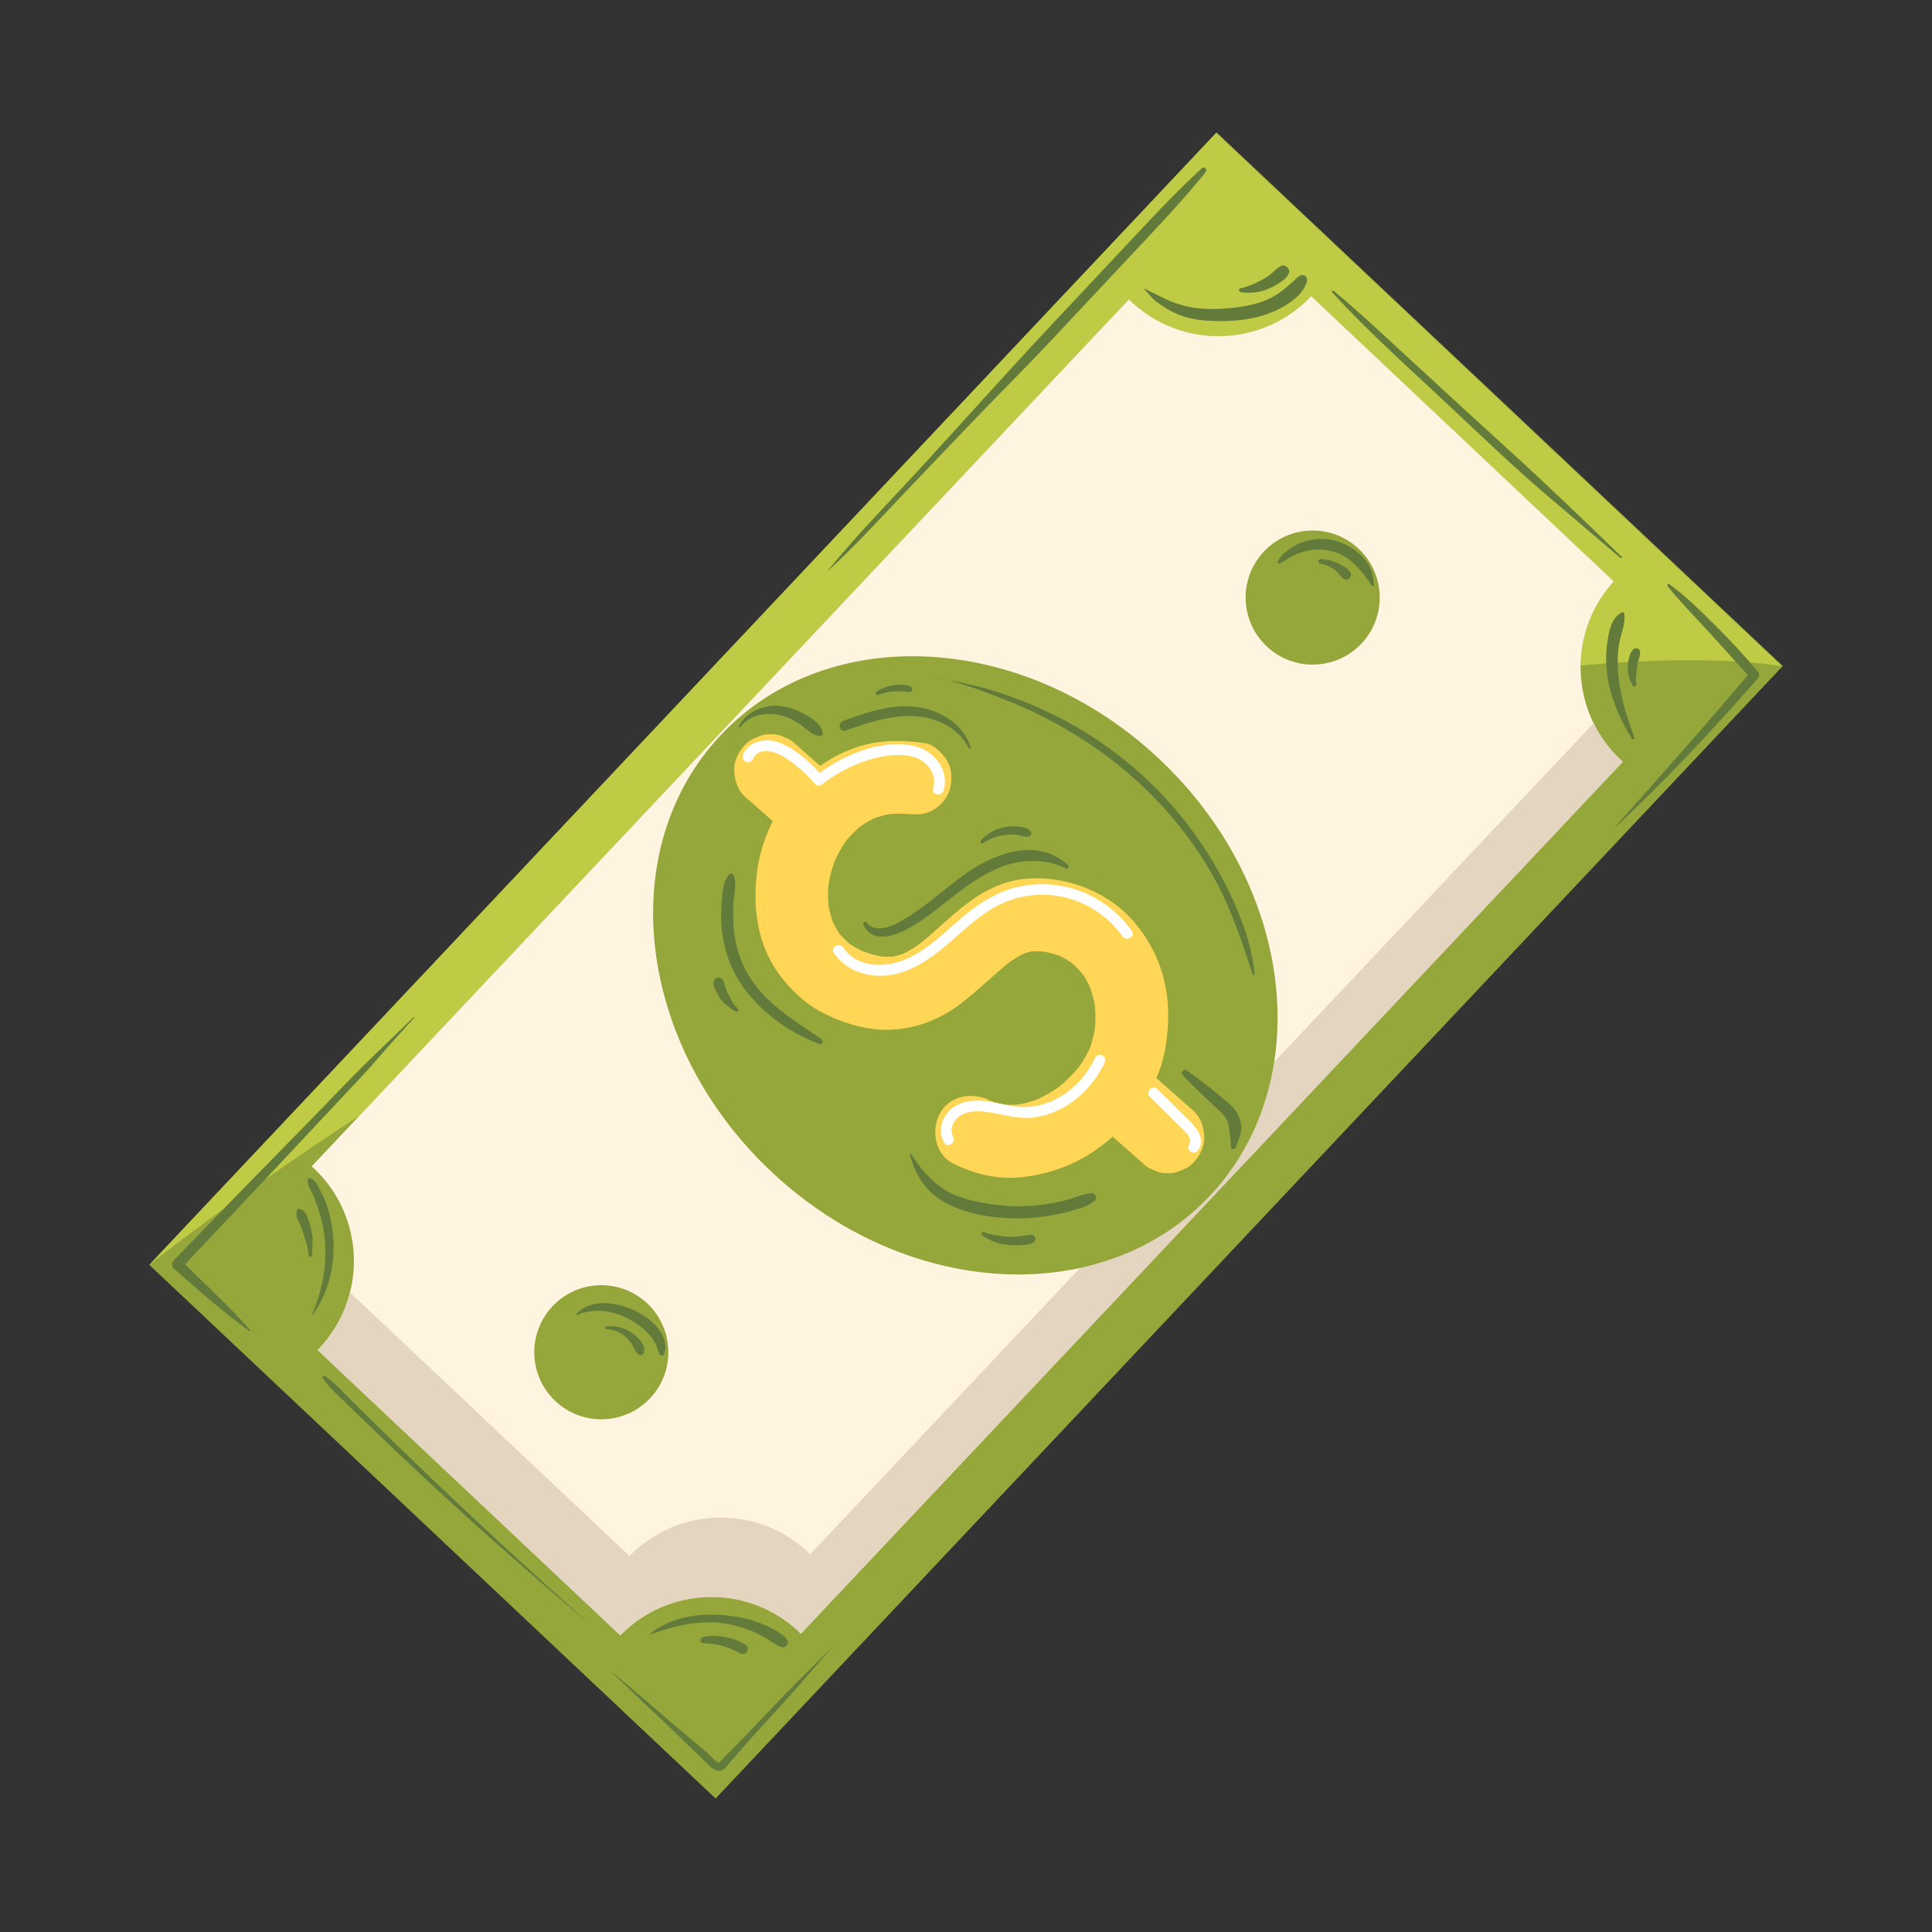 <?xml version="1.0" encoding="utf-8"?>
<!-- Generator: Adobe Illustrator 27.5.0, SVG Export Plug-In . SVG Version: 6.00 Build 0)  -->
<svg version="1.1" id="Capa_1" xmlns="http://www.w3.org/2000/svg" xmlns:xlink="http://www.w3.org/1999/xlink" x="0px" y="0px"
	 viewBox="0 0 2122 2122" style="enable-background:new 0 0 2122 2122;" xml:space="preserve">
<rect x="0" y="0" width="2122" height="2122" fill="#333333" stroke="none"/>
<g>
	
		<rect x="206.33" y="633.495" transform="matrix(0.686 -0.728 0.728 0.686 -438.685 1104.948)" style="fill:#95A63A;" width="1708.661" height="854.33"/>
	<path style="fill:#BFCB45;" d="M1764.283,728.627c-0.303-8.902,0.272-17.827,1.732-26.621c1.818-10.959,4.555-23.472,15.074-29.307
		c1.416-0.786,2.768,0.246,2.948,1.692c1.379,11.09-3.747,21.411-5.657,32.131c-1.255,7.044-1.624,14.141-1.544,21.248
		c3.93-0.25,7.787-0.479,11.583-0.69c0.215-1.241,0.426-2.486,0.712-3.695c0.383-1.617,0.835-3.228,1.395-4.794
		c0.731-2.046,1.978-3.565,3.356-5.216c1.25-1.498,3.797-1.629,5.393-0.695c1.862,1.089,2.317,3.03,2.046,5.026
		c-0.182,1.334-0.299,2.883-0.795,4.29c-0.485,1.374-0.907,2.771-1.269,4.183c-0.033,0.127-0.043,0.226-0.074,0.351
		c45.941-2.194,81.419-1.538,107.047-0.052c-9.639-10.646-19.3-21.273-28.936-31.917c-15.236-16.83-31.557-33.021-45.633-50.815
		c-0.887-1.121,0.295-3.171,1.676-2.172c18.116,13.113,34.337,29.344,50.236,45.045c13.357,13.191,26.05,26.887,38.418,40.951
		c23.943,1.974,35.512,4.416,35.512,4.416l-621.676-586.003L163.819,1389.334c0,0,29.497-23.794,82.245-61.953
		c0.869-0.891,1.729-1.792,2.599-2.682c33.923-34.744,67.963-69.375,101.867-104.138c17.078-17.51,33.767-35.53,51.291-52.591
		c17.53-17.066,35.298-33.956,52.855-51.028l0.489,0.489c-9.402,10.55-18.86,21.044-28.356,31.509
		c-9.231,10.175-17.832,20.862-27.236,30.868c-36.178,38.496-72.302,77.04-108.46,115.552
		c29.987-20.953,64.656-44.493,103.471-69.715l845.448-896.915c0.783,0.772,1.464,1.607,2.269,2.365
		c56.237,53.01,144.8,50.394,197.809-5.843l332.366,313.295c-23.93,26.288-36.013,59.304-36.443,92.373
		C1745.793,730.041,1755.199,729.283,1764.283,728.627z"/>
	<path style="fill:#FFF4E0;" d="M1772.477,638.548l-332.366-313.295c-53.01,56.237-141.572,58.853-197.809,5.843
		c-0.804-0.758-1.486-1.592-2.269-2.365l-845.448,896.915l-52.305,55.49c0.817,0.735,1.69,1.367,2.495,2.125
		c56.237,53.01,58.853,141.572,5.842,197.81c-0.568,0.603-1.197,1.111-1.774,1.702l332.456,313.379
		c53.187-54.496,140.401-56.584,196.036-4.142c0.804,0.758,1.487,1.593,2.268,2.364l902.806-957.764
		c-0.817-0.735-1.691-1.367-2.495-2.124c-29.662-27.961-44.371-65.797-43.879-103.564
		C1736.465,697.852,1748.547,664.836,1772.477,638.548z"/>
	<path style="fill:#E4D5C0;" d="M1779.914,834.486c-12.594-11.872-22.349-25.58-29.534-40.251l-350.847,372.205
		c-8.537,54.82-31.795,105.815-70.651,147.036c-38.856,41.221-88.39,67.449-142.61,79.206L889.764,1707.24
		c-0.781-0.772-1.464-1.606-2.268-2.365c-55.634-52.441-142.848-50.354-196.035,4.142l-307.084-289.463
		c-5.652,22.323-16.844,43.571-33.759,61.517c-0.569,0.603-1.197,1.111-1.774,1.702l332.455,313.379
		c53.188-54.496,140.402-56.584,196.036-4.142c0.804,0.758,1.486,1.593,2.268,2.364l902.806-957.764
		C1781.592,835.875,1780.718,835.244,1779.914,834.486z"/>
	<path style="fill:#95A63A;" d="M1399.532,1166.439c17.353-111.428-26.425-238.737-125.829-332.437
		c-148.308-139.798-364.06-151.789-481.894-26.782c-117.834,125.008-93.13,339.676,55.178,479.474
		c99.404,93.7,229.075,129.887,339.285,105.987c54.22-11.758,103.754-37.985,142.61-79.206
		C1367.737,1272.255,1390.995,1221.259,1399.532,1166.439z"/>
	<path style="fill:#95A63A;" d="M1492.304,602.739c29.598,27.9,30.975,74.512,3.075,104.111
		c-27.9,29.598-74.512,30.975-104.11,3.075c-29.598-27.9-30.975-74.512-3.075-104.11
		C1416.094,576.217,1462.705,574.84,1492.304,602.739z"/>
	<path style="fill:#95A63A;" d="M710.967,1431.641c29.598,27.9,30.975,74.512,3.075,104.11
		c-27.9,29.599-74.512,30.975-104.111,3.075c-29.598-27.9-30.975-74.512-3.075-104.111
		C634.757,1405.118,681.368,1403.741,710.967,1431.641z"/>
	<path style="fill:#FFD656;" d="M1310.943,1220.188c-13.621-12.015-27.241-24.029-40.862-36.043
		c4.637-10.773,8.082-22.039,10-33.695c4.315-26.217,4.479-52.425-2.623-78.266c-6.559-23.866-18.927-46.067-35.911-64.073
		c-16.839-17.852-39.199-30.86-62.713-37.636c-22.831-6.579-48.938-8.208-71.968-1.565c-38.998,11.247-65.022,42.044-95.356,66.735
		c-6.242,4.565-12.78,8.663-19.733,12.052c-3.539,1.223-7.137,2.23-10.804,2.995c-4.063,0.261-8.121,0.258-12.179-0.025
		c-7.344-1.358-14.557-3.353-21.558-5.954c-5.13-2.474-10.049-5.32-14.735-8.557c-3.51-3.049-6.798-6.323-9.85-9.829
		c-2.85-4.142-5.395-8.468-7.608-12.98c-2.177-5.969-3.841-12.089-5.005-18.334c-0.724-8.056-0.697-16.137,0.04-24.19
		c1.582-9.015,4.005-17.834,7.236-26.397c3.595-7.66,7.842-14.971,12.747-21.865c4.495-5.309,9.394-10.234,14.7-14.735
		c4.927-3.431,10.104-6.455,15.51-9.07c5.538-2,11.209-3.543,16.994-4.642c8.831-0.735,17.681-0.515,26.495,0.643
		c-2.691-0.361-5.383-0.723-8.075-1.085c10.589,1.414,19.862,1.494,29.592-4.2c8.309-4.862,16.233-14.389,18.409-23.939
		c2.335-10.254,1.83-21.764-4.039-30.866c-5.232-8.117-13.909-16.988-23.939-18.409c-24.096-3.412-47.823-3.82-71.427,3.401
		c-15.829,4.843-30.226,12.171-43.465,21.54c-6.465-5.703-12.931-11.406-19.397-17.109c-2.21-1.95-4.42-3.899-6.629-5.848
		c-3.629-3.906-7.926-6.667-12.892-8.282c-4.773-2.508-9.918-3.659-15.433-3.45c-5.515-0.208-10.66,0.942-15.433,3.45
		c-4.966,1.615-9.263,4.376-12.892,8.282c-7.007,7.634-12.21,17.656-11.732,28.324c0.458,10.234,3.785,21.314,11.732,28.324
		c10.21,9.006,20.419,18.011,30.628,27.017c-8.063,15.954-13.74,33.078-16.445,50.14c-6.329,39.919-1.781,83.147,22.545,116.775
		c13.204,18.253,29.599,33.913,49.9,44.135c22.863,11.511,49.724,19.525,75.539,17.95c27.809-1.697,53.321-11.952,75.346-28.818
		c18.363-14.06,34.657-30.436,52.638-44.896c5.166-3.69,10.561-7.013,16.25-9.833c2.793-0.948,5.628-1.735,8.509-2.363
		c4.448-0.242,8.9-0.148,13.341,0.225c6.124,1.115,12.117,2.703,17.971,4.807c4.131,2.033,8.119,4.31,11.943,6.867
		c4.575,3.875,8.772,8.124,12.627,12.711c2.97,4.422,5.602,9.039,7.931,13.833c2.515,6.828,4.426,13.825,5.738,20.976
		c0.783,8.708,0.743,17.421-0.079,26.119c-1.294,7.246-3.129,14.332-5.635,21.253c-3.468,7.258-7.575,14.153-12.24,20.707
		c-6.264,7.503-13.176,14.379-20.688,20.624c-7.585,5.421-15.591,10.15-24.029,14.118c-6.945,2.577-14.062,4.564-21.351,5.913
		c-5.371,0.413-10.741,0.429-16.113,0.033c-4.569-0.908-9.046-2.118-13.438-3.663c-0.639-0.31-1.291-0.589-1.926-0.911
		c-18.67-9.461-44.289-5.533-54.805,14.371c-9.638,18.242-5.585,44.692,14.37,54.805c23.433,11.875,49.795,18.143,76.11,15.117
		c26.545-3.052,51.748-11.187,74.427-25.628c8.704-5.542,17.067-11.856,24.966-18.771c8.497,7.495,16.994,14.991,25.491,22.486
		c2.21,1.95,4.42,3.899,6.63,5.848c3.628,3.906,7.925,6.667,12.892,8.282c4.774,2.508,9.918,3.659,15.433,3.45
		c5.514,0.208,10.659-0.942,15.433-3.45c4.966-1.615,9.263-4.376,12.891-8.282c7.008-7.634,12.21-17.656,11.733-28.324
		C1322.217,1238.278,1318.89,1227.198,1310.943,1220.188z"/>
	<path style="fill:#FFFFFF;" d="M989.716,817.468c-31.547-1.11-64.35,12.975-89.555,31.587
		c-12.083-13.347-26.935-26.663-43.654-33.135c-14.574-5.642-33.393-2.935-40.316,12.761c-3.043,6.9,7.357,12.495,10.432,5.522
		c6.375-14.452,23.818-9.243,34.227-2.942c13.04,7.895,24.459,18.506,34.429,29.963c1.521,1.746,5.235,2.215,7.111,0.751
		c21.786-17.016,48.412-29.468,76.14-32.282c12.094-1.228,25.743-0.487,35.806,7.137c8.928,6.766,14.078,17.868,10.581,28.834
		c-2.307,7.233,9.202,9.863,11.501,2.655c4.001-12.546-0.347-25.736-8.927-35.327C1017.911,822.283,1003.718,817.96,989.716,817.468
		z"/>
	<path style="fill:#FFFFFF;" d="M1123.45,973.013c-24.278,4.332-44.894,16.688-63.708,32.19
		c-19.882,16.383-38.063,35.706-61.602,46.987c-23.208,11.122-56.082,12.124-72.107-11.553c-4.249-6.278-14.349-0.168-10.088,6.13
		c11.896,17.575,32.646,25.724,53.466,24.97c23.772-0.861,45.149-13.568,63.292-27.99c20.92-16.63,39.397-36.894,63.409-49.257
		c20.391-10.498,44.51-14.087,67.094-10.181c28.074,4.857,53.236,21.034,69.742,44.184c4.39,6.156,14.5,0.059,10.088-6.129
		C1215.888,984.285,1169.612,964.775,1123.45,973.013z"/>
	<path style="fill:#FFFFFF;" d="M1263.055,1204.871c9.299,9.183,18.6,18.366,27.9,27.549c4.214,4.16,8.823,8.153,12.629,12.697
		c2.966,3.542,5.203,8.033,2.33,12.244c-1.798,2.635-0.135,6.604,2.454,7.977c3.074,1.631,6.174,0.188,7.978-2.455
		c8.719-12.779-3.55-25.476-12.13-33.95c-11.022-10.883-22.045-21.766-33.066-32.65
		C1265.742,1190.946,1257.649,1199.535,1263.055,1204.871z"/>
	<path style="fill:#FFFFFF;" d="M1202.96,1161.628c-16.773,35.469-53.14,60.529-93.134,52.943
		c-19.127-3.629-39.749-10.297-58.377-0.925c-14.84,7.466-23.05,25.93-14.591,41.067c3.712,6.645,13.785,0.489,10.088-6.128
		c-4.229-7.567-0.48-16.939,5.969-22.004c7.842-6.158,18.962-6.649,28.472-5.558c18.92,2.17,36.372,8.972,55.693,6.131
		c33.693-4.954,62.026-29.795,76.312-60.005C1216.625,1160.314,1206.219,1154.734,1202.96,1161.628z"/>
	<path style="fill:#627B3B;" d="M813.286,798.51c10.295-13.52,27.952-16.674,43.657-13c8.381,1.96,16.024,5.905,23.012,10.866
		c6.397,4.541,12.959,12.313,21.364,12.003c1.203-0.044,2.162-0.968,2.189-2.19c0.227-10-11.574-17.071-19.247-21.435
		c-8.8-5.005-18.44-8.484-28.538-9.521c-8.263-0.849-18.359,1.396-25.837,4.938c-7.806,3.697-14.338,9.649-18.391,17.292
		C810.853,798.674,812.496,799.548,813.286,798.51z"/>
	<path style="fill:#627B3B;" d="M1066.153,821.268c-6.498-22.892-27.725-37.586-50.079-43.007
		c-30.586-7.418-61.622,3.076-90.115,13.617c-6.456,2.388-3.761,12.758,2.879,10.445c25.93-9.03,53.675-18.456,81.54-15.231
		c22.16,2.565,43.658,14.59,53.879,34.975C1064.789,823.128,1066.47,822.386,1066.153,821.268z"/>
	<path style="fill:#627B3B;" d="M948.474,1015.58c9.258,21.213,33.896,12.377,49.072,4.253
		c19.705-10.549,36.552-25.694,54.276-39.121c17.303-13.107,35.742-25.487,56.818-31.537c19.442-5.581,43.518-4.906,61.688,4.569
		c2.129,1.111,4.533-1.664,2.653-3.439c-31.525-29.758-76.998-14.641-108.64,6.763c-18.055,12.213-34.259,26.89-51.871,39.702
		c-8.964,6.521-18.352,12.811-28.266,17.799c-9.462,4.761-24.576,9.09-32.147-1.083
		C950.452,1011.331,947.401,1013.122,948.474,1015.58z"/>
	<path style="fill:#627B3B;" d="M1299.13,1181.014c12.508,13.376,26.058,25.632,39.363,38.207
		c5.333,5.041,10.073,10.149,11.081,17.709c1.027,7.696,2.378,14.93,2.375,22.752c-0.001,3.156,4.173,3.379,5.207,0.704
		c2.898-7.503,7.14-16.162,6.109-24.377c-1.175-9.369-5.456-17.035-12.579-23.2c-15.128-13.096-31.04-25.674-47.367-37.224
		C1300.009,1173.242,1296.546,1178.251,1299.13,1181.014z"/>
	<path style="fill:#627B3B;" d="M1079.838,926.071c7.26-5.099,15.971-7.93,24.736-9.078c4.161-0.545,8.513-0.553,12.668,0.05
		c4.745,0.688,9.367,3.277,13.995,1.026c1.086-0.528,1.875-2.278,1.4-3.441c-2.26-5.538-8.483-6.071-13.774-6.683
		c-5.152-0.596-10.334-0.316-15.44,0.544c-10.06,1.695-19.045,7.067-25.959,14.506
		C1076.021,924.546,1077.938,927.405,1079.838,926.071z"/>
	<path style="fill:#627B3B;" d="M964.548,763.377c5.311-2.083,11.087-3.597,16.786-4.03c5.853-0.444,11.696,0.333,17.53,0.68
		c1.546,0.091,2.919-1.268,3.093-2.731c0.198-1.659-0.755-2.865-2.255-3.456c-6.16-2.426-12.844-2.14-19.26-1.088
		c-6.3,1.033-12.18,3.215-17.58,6.624C960.869,760.633,962.135,764.323,964.548,763.377z"/>
	<path style="fill:#627B3B;" d="M902.261,1141.305c-28.924-19.726-59.697-37.699-78.883-68.113
		c-10.232-16.221-15.993-34.639-17.508-53.733c-0.757-9.545-0.845-19.167-0.25-28.723c0.607-9.758,3.807-19.937,0.164-29.29
		c-0.713-1.834-3.074-2.867-4.622-1.22c-7.097,7.541-7.284,18.402-8.235,28.295c-1.061,11.028-1.292,22.105-0.046,33.126
		c2.286,20.22,8.458,39.692,19.554,56.844c20.097,31.07,53.162,55.328,87.518,68.29
		C903.301,1148.044,904.904,1143.106,902.261,1141.305z"/>
	<path style="fill:#627B3B;" d="M810.423,1107.886c-2.073-2.1-4.024-4.348-5.651-6.816c-1.742-2.64-3.012-5.46-4.427-8.272
		c-0.693-1.377-1.446-2.715-2.086-4.12l-0.397-0.891c0.397,0.893-0.044-0.12-0.114-0.298c-0.297-0.747-0.576-1.501-0.837-2.262
		c-0.499-1.449-0.934-2.921-1.303-4.408c-0.192-0.777-0.303-1.603-0.553-2.364c-0.476-1.449-1.334-2.43-2.481-3.364
		c-1.268-1.033-2.502-1.586-4.163-1.363c-1.413,0.19-2.983,0.994-3.62,2.366c-0.588,1.267-1.17,2.494-1.234,3.917
		c-0.055,1.221,0.477,2.503,0.886,3.635c0.688,1.898,1.471,3.768,2.324,5.597c1.392,2.988,3.051,5.909,5.022,8.556
		c2.107,2.831,4.873,5.224,7.64,7.394c2.738,2.148,5.554,4.115,8.621,5.77C809.984,1112.007,812.019,1109.503,810.423,1107.886z"/>
	<path style="fill:#627B3B;" d="M999.291,1268.79c5.033,17.05,13.159,33.146,27.389,44.386c15.894,12.555,36.64,19.3,56.461,22.374
		c20.379,3.16,41.001,3.528,61.459,0.879c10.114-1.309,20.119-3.234,29.956-5.937c9.481-2.605,20.247-5.277,27.898-11.751
		c3.111-2.633,0.664-8.6-3.423-8.262c-9.192,0.759-17.964,4.934-26.825,7.32c-8.7,2.343-17.57,4.164-26.506,5.327
		c-18.734,2.436-38.026,2.351-56.705-0.526c-18.248-2.811-37.082-6.517-52.78-16.769c-14.364-9.382-26.079-23.345-35.028-37.84
		C1000.583,1267.011,998.95,1267.633,999.291,1268.79z"/>
	<path style="fill:#627B3B;" d="M1078.795,1357.067c6.53,4.159,13.995,7.91,21.656,9.335c7.906,1.471,16.009,1.882,24.004,0.954
		c3.651-0.424,9.225-0.668,11.71-3.789c1.365-1.714,1.385-4.064-0.045-5.718c-1.632-1.89-3.959-1.797-6.21-1.453
		c-7.858,1.202-15.287,2.483-23.297,1.958c-8.868-0.58-17.846-2.061-26.22-5.079
		C1078.104,1352.451,1076.885,1355.851,1078.795,1357.067z"/>
	<path style="fill:#627B3B;" d="M1404.937,619.111c4.265-1.662,7.947-4.767,11.952-7.035c4.543-2.572,9.501-4.413,14.487-5.958
		c10.18-3.155,20.74-3.336,31.067-0.784c9.493,2.346,18.126,7.351,25.071,14.212c7.067,6.981,13.713,14.835,18.881,23.336
		c0.704,1.159,2.584,0.694,2.577-0.698c-0.052-11.646-4.303-22.327-12.429-30.628c-8.393-8.573-19.202-15.041-30.858-17.985
		c-11.826-2.987-24.921-1.801-36.321,2.357c-5.802,2.116-10.661,5.1-15.548,8.849c-4.081,3.131-8.996,7.7-10.439,12.774
		C1403.134,618.411,1404.014,619.471,1404.937,619.111z"/>
	<path style="fill:#627B3B;" d="M1449.856,619.005c8.063,1.442,15.276,5.244,20.629,10.891c-0.404-0.692-0.807-1.383-1.21-2.076
		c0.339,1.782,1.663,2.949,2.821,4.227c0.398,0.44,0.787,0.888,1.165,1.345l0.561,0.692c-0.383-0.501-0.394-0.512-0.031-0.031
		c1.924,2.574,5.164,3.669,7.949,1.518c2.596-2.006,2.77-5.699,0.547-8.074c-2.271-2.427-4.995-5.44-8.476-5.632
		c0.791,0.214,1.582,0.428,2.374,0.642c-7.523-5.211-16.486-8.311-25.655-8.483C1447.744,613.972,1446.988,618.491,1449.856,619.005
		z"/>
	<path style="fill:#627B3B;" d="M1257.19,317.87c3.879,4.393,7.665,9.354,12.285,12.97c5.591,4.376,11.68,8.25,17.992,11.497
		c12.322,6.338,25.391,9.085,39.169,9.924c27.211,1.656,56.28-0.936,80.604-14.133c10.344-5.613,21.085-13.349,26.391-24.145
		c1.679-3.418,3.732-8.647-0.485-11.186c-4.815-2.898-9.275,3.213-12.395,5.972c-9.322,8.244-18.016,15.827-29.689,20.689
		c-13.112,5.461-27.546,7.907-41.63,9.097c-16.115,1.361-32.12,1.442-47.886-2.5c-7.914-1.978-15.497-4.686-22.792-8.359
		c-6.998-3.524-14.202-6.666-21.005-10.549C1257.281,316.879,1256.849,317.484,1257.19,317.87z"/>
	<path style="fill:#627B3B;" d="M1363.034,320.969c9.396,1.186,18.818,0.643,27.685-2.818c4.508-1.761,8.886-3.84,12.993-6.408
		c4.55-2.846,10.016-6.499,11.942-11.699c1.67-4.51-3.572-9.869-8.122-8.122c-4.494,1.727-7.948,6.021-11.646,9.059
		c-2.726,2.24-6.502,4.674-10.047,6.566c-7.372,3.931-15.191,7.371-23.386,9.121
		C1359.825,317.229,1360.788,320.685,1363.034,320.969z"/>
	<path style="fill:#627B3B;" d="M634.181,1444.177c17.516-7.811,38.389-4.801,54.992,3.792c7.904,4.092,15.658,9.241,21.827,15.695
		c3.109,3.252,6.028,6.99,8.255,10.905c2.195,3.858,3.282,8.285,4.839,12.424c0.742,1.971,3.971,3.038,5.055,0.661
		c4.496-9.851-0.431-21.472-6.871-29.303c-7.301-8.877-17.04-15.42-27.529-19.923c-10.414-4.471-21.974-7.507-33.392-7.113
		c-10.979,0.38-20.325,3.879-28.294,11.413C632.249,1443.498,633.281,1444.577,634.181,1444.177z"/>
	<path style="fill:#627B3B;" d="M666.149,1459.856c7.798,0.26,15.185,3.396,21.077,8.484c2.925,2.525,5.234,5.242,7.141,8.571
		c0.931,1.624,1.83,3.296,2.673,4.968c0.568,1.128,1.024,2.231,1.879,3.191c0.649,0.729,1.367,1.395,2.009,2.135
		c2.384,2.753,6.262,0.296,6.545-2.711c0.265-2.826-0.081-5.031-1.358-7.609c-1.076-2.177-2.454-4.086-4.063-5.903
		c-2.993-3.38-6.65-6.343-10.517-8.664c-7.523-4.515-16.663-6.571-25.387-5.457C664.288,1457.097,664.164,1459.789,666.149,1459.856
		z"/>
	<path style="fill:#627B3B;" d="M343.58,1443.746c16.183-22.86,23.547-49.617,22.732-77.557
		c-0.399-13.674-2.608-27.373-6.677-40.436c-2.045-6.566-4.979-12.891-8.203-18.957c-2.682-5.043-5.283-11.274-11.204-12.931
		c-0.882-0.247-2.11,0.303-2.268,1.288c-0.884,5.513,2.306,9.78,4.573,14.602c2.853,6.068,5.035,12.393,7.205,18.727
		c4.167,12.165,6.681,24.868,7.41,37.707c1.481,26.084-3.597,53.28-14.363,77.092C342.54,1443.821,343.233,1444.235,343.58,1443.746
		z"/>
	<path style="fill:#627B3B;" d="M342.75,1378.435c0.248-3.573,0.168-7.152,0.425-10.719c0.273-3.779,0.504-7.64-0.131-11.386
		c-1.194-7.051-3.146-13.972-5.841-20.597c-0.922-2.267-1.648-3.973-3.678-5.454c-1.188-0.867-2.606-2.117-4.058-2.487
		c-3.838-0.979-3.79,3.398-3.865,5.903c-0.119,4.002,2.275,7.294,3.848,10.868c1.378,3.132,2.534,6.37,3.542,9.639
		c1.222,3.967,2.478,7.891,3.732,11.848c1.297,4.092,1.831,8.108,2.106,12.385C338.994,1380.957,342.575,1380.954,342.75,1378.435z"
		/>
	<path style="fill:#627B3B;" d="M713.922,1795.232c23.972-8.534,48.447-14.977,74.128-13.034
		c12.384,0.937,24.747,4.129,36.269,8.717c5.959,2.373,11.602,5.353,17.203,8.461c5.529,3.068,10.701,7.751,16.649,9.797
		c4.466,1.537,9.226-4.312,6.377-8.295c-3.787-5.293-10.295-8.669-15.919-11.796c-5.904-3.282-12.279-5.864-18.67-8.039
		c-13.233-4.504-27.034-6.703-40.966-7.411c-26.222-1.331-54.77,3.893-75.294,21.213L713.922,1795.232z"/>
	<path style="fill:#627B3B;" d="M772.405,1804.718c7.028,0.259,14.335,1.242,21.143,3.027c6.861,1.8,13.323,4.744,19.48,8.237
		c6.216,3.526,11.656-5.827,5.589-9.562c-6.954-4.281-14.731-7.028-22.757-8.477c-3.98-0.719-8.106-1.288-12.158-1.294
		c-4.042-0.006-8.224,0.83-12.155,1.731C767.9,1799.215,768.861,1804.587,772.405,1804.718z"/>
	<path style="fill:#627B3B;" d="M1463.241,321.188c37.55,41,79.33,78.581,119.944,116.506
		c41.002,38.288,81.463,77.584,124.413,113.683c24.218,20.355,48.03,41.174,72.306,61.465c0.896,0.749,2.172-0.466,1.304-1.304
		c-40.11-38.696-80.199-77.368-121.396-114.9c-41.53-37.835-82.9-75.851-124.178-113.961c-23.179-21.401-46.366-43.115-70.762-63.12
		C1463.738,318.63,1462.221,320.075,1463.241,321.188z"/>
	<path style="fill:#627B3B;" d="M1029.743,744.801c8.738,0.766,17.798,4.08,26.195,6.514c8.045,2.331,15.924,4.983,23.759,7.944
		c15.413,5.824,30.825,11.415,45.825,18.279c29.613,13.552,58.184,29.74,84.573,48.847c51.956,37.62,95.868,86.257,126.145,142.905
		c17.188,32.157,28.208,66.564,39.7,101.022c0.348,1.044,2.152,0.951,2.037-0.276c-3.023-32.281-14.595-62.949-28.634-91.963
		c-14.332-29.621-32.347-57.346-53.141-82.832c-42.018-51.498-96.968-92.557-157.949-118.961
		c-16.791-7.27-33.996-13.739-51.535-18.973c-9.299-2.775-18.884-4.814-28.335-7.017c-9.362-2.183-19.447-3.116-28.562-6.07
		L1029.743,744.801z"/>
	<path style="fill:#627B3B;" d="M642.415,1778.979c-76.568-67.908-151.461-137.838-224.624-209.4
		c-10.009-9.79-19.981-19.618-29.915-29.485c-9.912-9.844-19.435-21.104-31.213-28.768c-1.339-0.871-3.084,0.867-2.208,2.207
		c6.636,10.151,16.122,18.335,24.749,26.748c9.165,8.939,18.361,17.846,27.589,26.72c18.455,17.75,37.037,35.37,55.726,52.874
		c37.399,35.026,75.501,69.253,114.115,102.934c21.725,18.949,43.603,37.722,65.618,56.333L642.415,1778.979z"/>
	<path style="fill:#627B3B;" d="M908.926,627.493c29.324-26.826,56.173-56.27,83.546-85.074
		c26.815-28.219,53.74-56.328,80.683-84.424c26.937-28.09,54.615-55.481,81.228-83.879c27.192-29.015,54.383-58.03,81.575-87.045
		c30.005-32.016,60.695-63.747,88.225-97.96c2.379-2.956-1.331-6.896-4.237-4.237c-29.302,26.805-56.351,56.177-83.52,85.1
		c-26.657,28.379-53.314,56.758-79.971,85.136c-53.899,57.38-106.039,116.426-159.544,174.184
		c-29.842,32.215-60.614,63.818-88.149,98.036L908.926,627.493z"/>
	<path style="fill:#627B3B;" d="M672.835,1837.393c16.609,15.984,33.166,32.016,50.041,47.719
		c16.876,15.704,32.963,32.215,49.885,47.875c5.002,4.629,12.226,14.753,20.187,11.263c3.859-1.692,6.676-6.128,9.345-9.173
		c3.836-4.378,7.672-8.757,11.509-13.135c15.328-17.494,31.054-34.663,46.795-51.784c18.008-19.586,34.949-40.14,52.646-60.016
		l-0.163-0.163c-15.071,15.445-30.736,30.299-45.795,45.742c-15.063,15.446-29.727,31.3-44.709,46.829
		c-7.204,7.467-14.46,14.875-21.765,22.243c-2.045,2.063-4.09,4.125-6.135,6.188c-0.951,0.959-3.589,4.692-4.939,4.846
		c-2.997,0.342-9.709-7.744-11.893-9.667c-16.123-14.191-33.004-27.471-49.163-41.615c-18.326-16.041-36.929-31.744-55.521-47.477
		L672.835,1837.393z"/>
	<path style="fill:#627B3B;" d="M454.677,1116.942c-17.557,17.072-35.325,33.961-52.855,51.028
		c-17.524,17.062-34.213,35.081-51.291,52.591c-33.905,34.763-67.944,69.394-101.867,104.138
		c-19.427,19.897-38.724,39.923-58.057,59.912c-2.135,2.207-2.476,6.308,0,8.468c26.962,23.532,54.003,47.848,83.083,68.64
		c0.674,0.483,1.32-0.527,0.838-1.086c-11.662-13.515-24.31-26.192-37.137-38.602c-11.438-11.066-22.701-22.321-34.155-33.37
		c65.703-69.377,130.903-139.224,196.339-208.853c9.403-10.006,18.004-20.693,27.236-30.868
		c9.496-10.465,18.954-20.959,28.356-31.509L454.677,1116.942z"/>
	<path style="fill:#627B3B;" d="M1795.035,810.111c-8.192-22.872-15.718-45.54-17.661-69.903
		c-0.898-11.25-0.981-22.534,1.006-33.685c1.91-10.72,7.036-21.041,5.657-32.131c-0.18-1.446-1.532-2.477-2.948-1.692
		c-10.518,5.834-13.255,18.347-15.074,29.307c-2.034,12.262-2.426,24.78-0.98,37.132c2.974,25.402,13.887,50.573,27.261,72.127
		C1793.155,812.649,1795.63,811.772,1795.035,810.111z"/>
	<path style="fill:#627B3B;" d="M1797.212,751.326c-0.475-2.901-0.486-5.641-0.118-8.556c0.326-2.581,0.35-5.756,0.647-8.008
		c0.404-3.074,0.717-5.464,1.516-8.584c0.362-1.412,0.784-2.808,1.269-4.183c0.496-1.406,0.613-2.956,0.795-4.29
		c0.272-1.996-0.183-3.936-2.046-5.026c-1.597-0.934-4.143-0.802-5.393,0.695c-1.377,1.652-2.624,3.17-3.356,5.216
		c-0.56,1.566-1.012,3.177-1.395,4.794c-0.795,3.359-1.397,6.883-1.337,10.34c0.059,3.373,0.245,6.937,1.454,10.105
		c1.179,3.095,2.518,6.201,3.961,9.182C1794.372,755.415,1797.582,753.59,1797.212,751.326z"/>
	<path style="fill:#627B3B;" d="M1774.637,908.185c55.078-51.305,106.541-106.366,156.037-163.043c2.025-2.318,2.006-5.278,0-7.615
		c-15.099-17.587-30.607-34.619-47.103-50.91c-15.899-15.701-32.119-31.932-50.236-45.045c-1.38-0.999-2.563,1.051-1.676,2.172
		c14.076,17.794,30.397,33.986,45.633,50.815c15.26,16.855,30.623,33.625,45.767,50.583c0-2.538,0-5.076,0-7.615
		c-48.475,57.745-98.728,113.931-148.748,170.332L1774.637,908.185z"/>
</g>
</svg>
